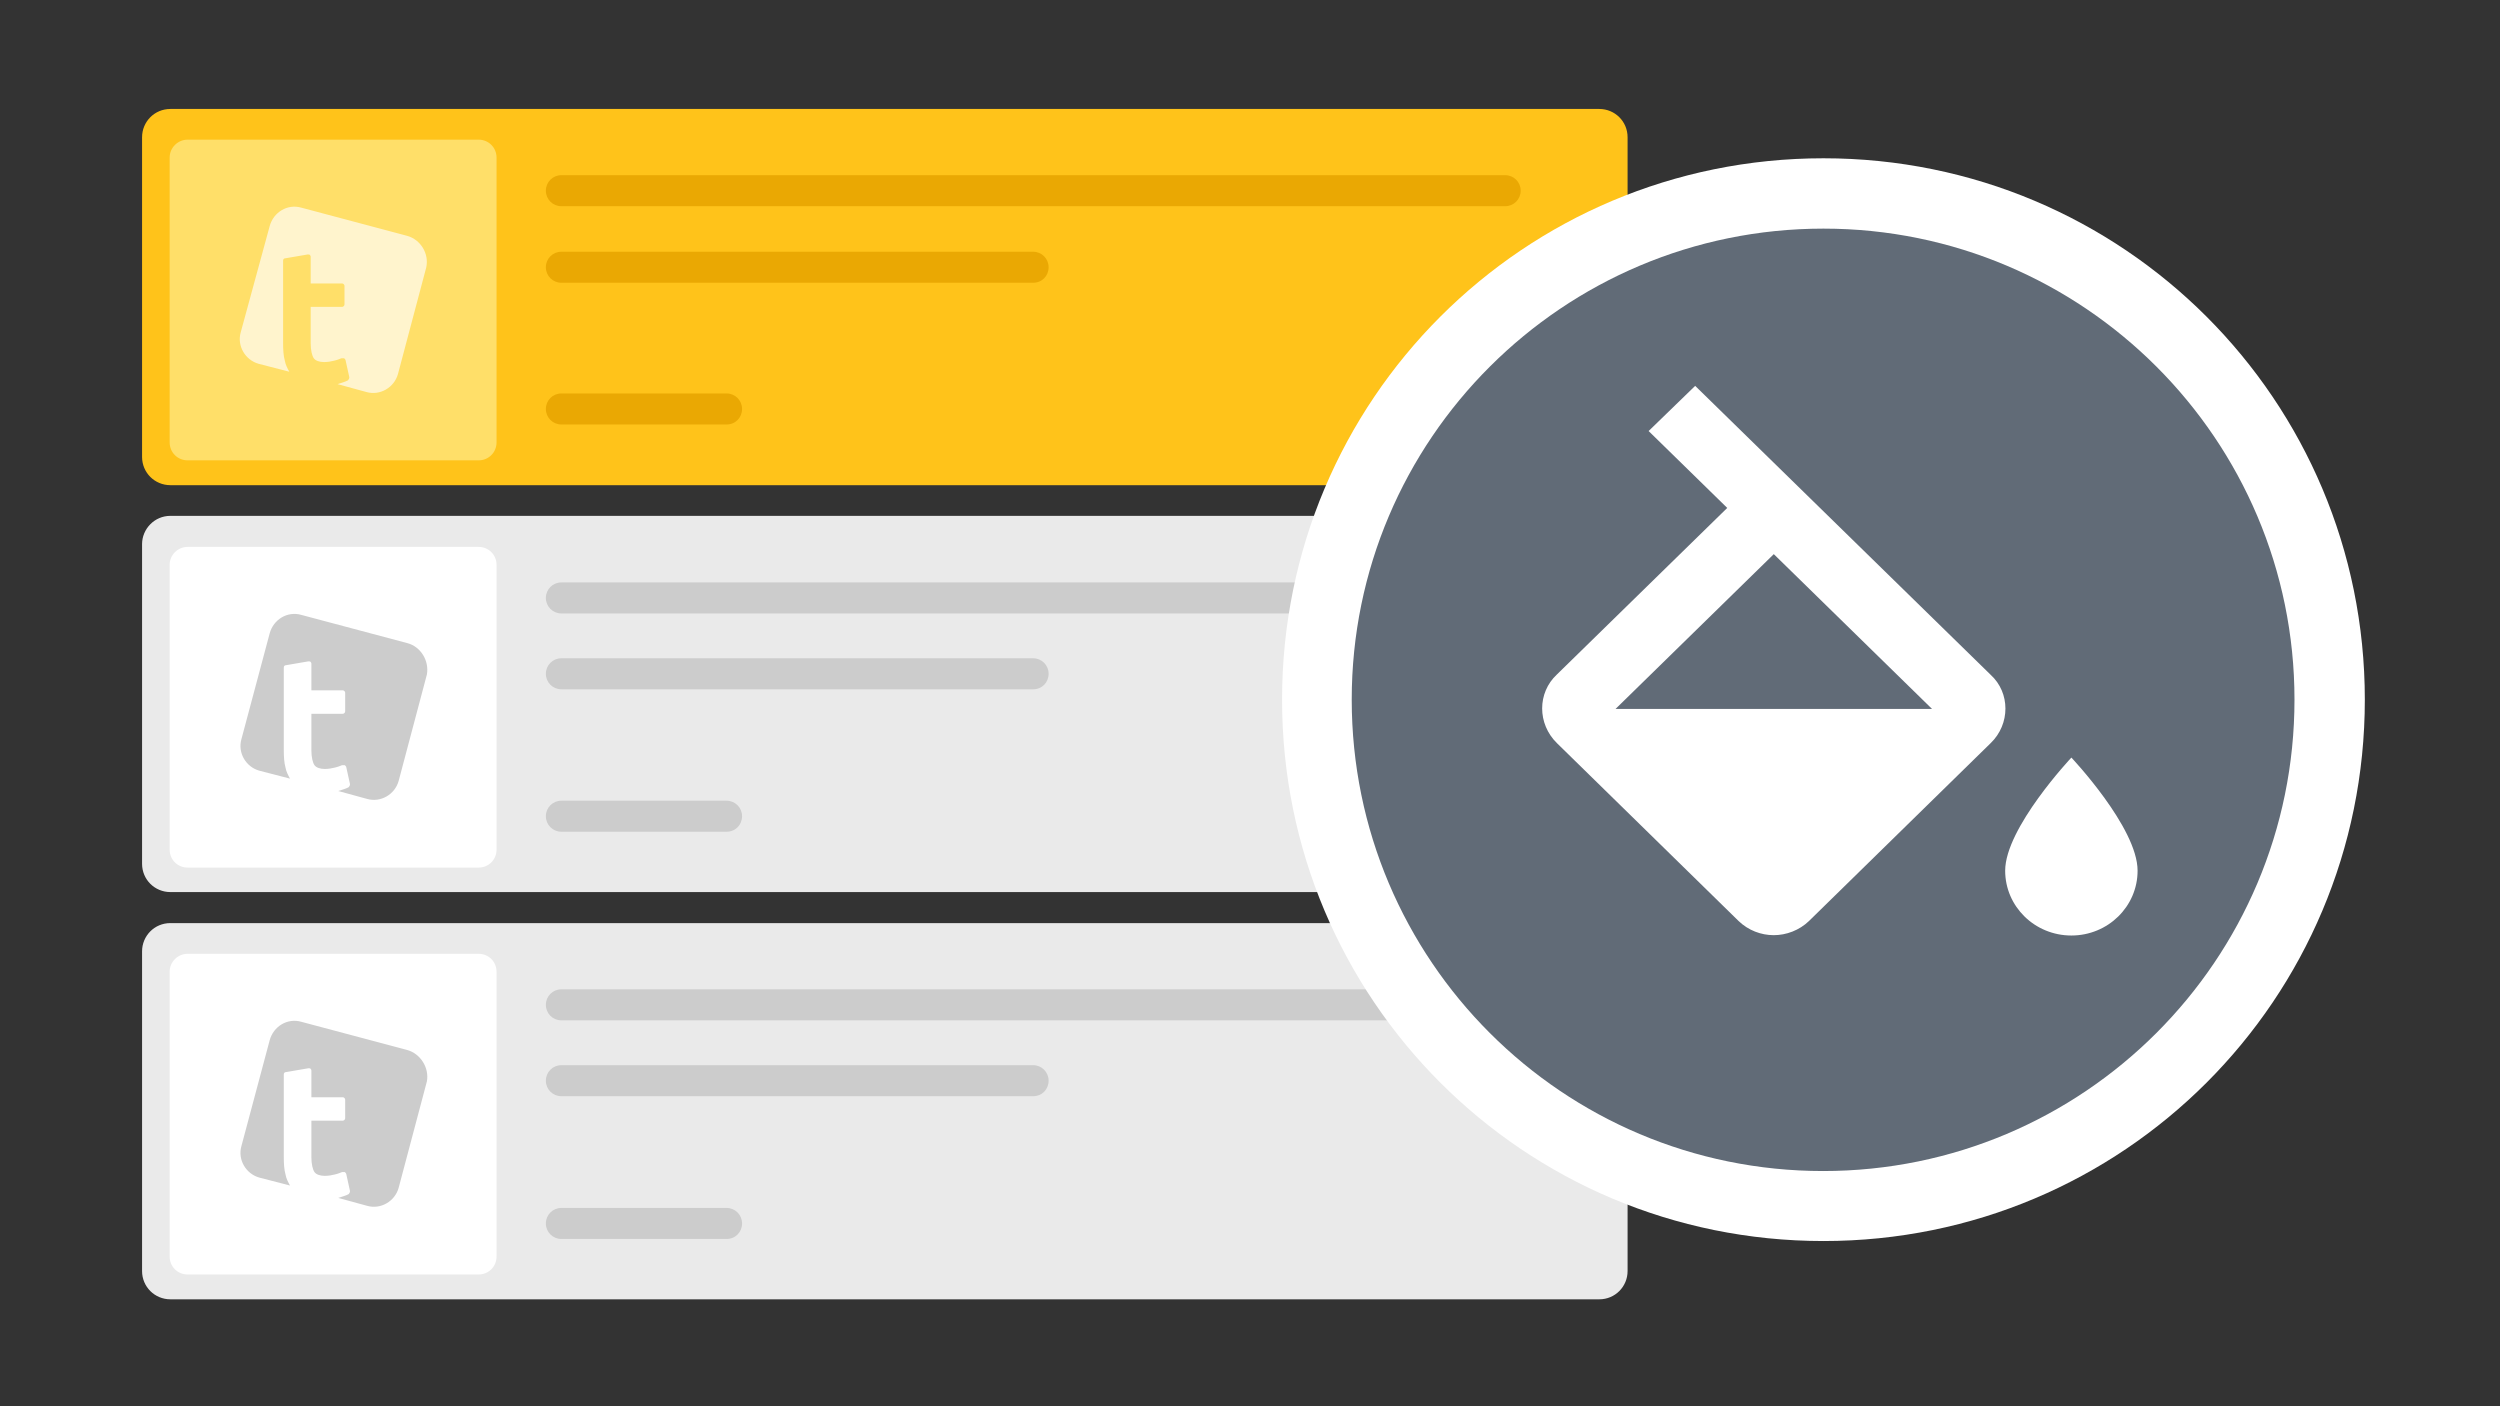 <svg version="1.1" id="Layer_1" xmlns="http://www.w3.org/2000/svg" x="0" y="0" viewBox="0 0 725 407.8" xml:space="preserve"><rect x="0" y="0" width="725" height="407.8" fill="#333333" stroke="none"/><style>.st0{fill:#eaeaea}.st1{fill:#fff}.st2{fill:#ccc}</style><path class="st0" d="M49.4 267.7h414.4c4.5 0 8.2 3.6 8.2 8.2v92.7c0 4.5-3.6 8.2-8.2 8.2H49.4c-4.5 0-8.2-3.6-8.2-8.2v-92.7c0-4.5 3.6-8.2 8.2-8.2z"/><path class="st1" d="M54.4 276.6h84.4c2.9 0 5.2 2.3 5.2 5.2v82.6c0 2.9-2.3 5.2-5.2 5.2H54.4c-2.9 0-5.2-2.3-5.2-5.2v-82.6c0-2.9 2.4-5.2 5.2-5.2z"/><g id="Artboard_7_"><path id="Fill-1_7_" class="st2" d="M118.1 304.5l-30.8-8.2c-3.9-1.1-8 1.3-9.1 5.4L70 332.4c-1.1 3.9 1.3 8 5.2 9.1l8.9 2.3c-.5-.9-1.1-2-1.3-3.2-.4-1.4-.5-3.2-.5-5v-24c0-.4.2-.7.7-.7l6.4-1.1h.2c.2 0 .4 0 .5.2.2.2.2.4.2.5v7.7h9.1c.4 0 .7.4.7.7v5.4c0 .4-.4.7-.7.7h-9.1v10.6c0 2 .4 3.6.9 4.3.5.7 1.6 1.1 3 1.1 1.1 0 2.1-.2 2.9-.4.9-.2 1.6-.5 2.1-.7h.8c.2.2.4.4.4.5l1.1 5c0 .4-.2.7-.4.9-.7.4-1.8.7-3 1.1l8.4 2.3c3.9 1.1 8-1.3 9.1-5.2l8.2-30.9c.7-3.9-1.8-8-5.7-9.1"/></g><path class="st2" d="M436.5 295.9H162.8c-2.5 0-4.5-2-4.5-4.5s2-4.5 4.5-4.5h273.7c2.5 0 4.5 2 4.5 4.5s-2 4.5-4.5 4.5zm-136.9 22H162.8c-2.5 0-4.5-2-4.5-4.5s2-4.5 4.5-4.5h136.8c2.5 0 4.5 2 4.5 4.5s-1.9 4.5-4.5 4.5zm-88.9 41.4h-47.9c-2.5 0-4.5-2-4.5-4.5s2-4.5 4.5-4.5h47.9c2.5 0 4.5 2 4.5 4.5s-1.9 4.5-4.5 4.5z"/><path class="st0" d="M49.4 149.6h414.4c4.5 0 8.2 3.6 8.2 8.2v92.7c0 4.5-3.6 8.2-8.2 8.2H49.4c-4.5 0-8.2-3.6-8.2-8.2v-92.7c0-4.4 3.6-8.2 8.2-8.2z"/><path class="st1" d="M54.4 158.6h84.4c2.9 0 5.2 2.3 5.2 5.2v82.6c0 2.9-2.3 5.2-5.2 5.2H54.4c-2.9 0-5.2-2.3-5.2-5.2v-82.6c0-2.9 2.4-5.2 5.2-5.2z"/><g id="Artboard_6_"><path id="Fill-1_6_" class="st2" d="M118.1 186.5l-30.8-8.2c-3.9-1.1-8 1.3-9.1 5.4L70 214.4c-1.1 3.9 1.3 8 5.2 9.1l8.9 2.3c-.5-.9-1.1-2-1.3-3.2-.4-1.4-.5-3.2-.5-5v-24c0-.4.2-.7.7-.7l6.4-1.1h.2c.2 0 .4 0 .5.2.2.2.2.4.2.5v7.7h9.1c.4 0 .7.4.7.7v5.4c0 .4-.4.7-.7.7h-9.1v10.6c0 2 .4 3.6.9 4.3.5.7 1.6 1.1 3 1.1 1.1 0 2.1-.2 2.9-.4.9-.2 1.6-.5 2.1-.7h.8c.2.2.4.4.4.5l1.1 5c0 .4-.2.7-.4.9-.7.4-1.8.7-3 1.1l8.4 2.3c3.9 1.1 8-1.3 9.1-5.2l8.2-30.9c.7-4-1.8-8.1-5.7-9.1"/></g><path class="st2" d="M436.5 177.9H162.8c-2.5 0-4.5-2-4.5-4.5s2-4.5 4.5-4.5h273.7c2.5 0 4.5 2 4.5 4.5s-2 4.5-4.5 4.5zm-136.9 22H162.8c-2.5 0-4.5-2-4.5-4.5s2-4.5 4.5-4.5h136.8c2.5 0 4.5 2 4.5 4.5s-1.9 4.5-4.5 4.5zm-88.9 41.3h-47.9c-2.5 0-4.5-2-4.5-4.5s2-4.5 4.5-4.5h47.9c2.5 0 4.5 2 4.5 4.5s-1.9 4.5-4.5 4.5z"/><path d="M49.4 31.6h414.4c4.5 0 8.2 3.6 8.2 8.2v92.7c0 4.5-3.6 8.2-8.2 8.2H49.4c-4.5 0-8.2-3.6-8.2-8.2V39.8c0-4.5 3.6-8.2 8.2-8.2z" fill="#ffc31a"/><path d="M54.4 40.5h84.4c2.9 0 5.2 2.3 5.2 5.2v82.6c0 2.9-2.3 5.2-5.2 5.2H54.4c-2.9 0-5.2-2.3-5.2-5.2V45.7c0-2.9 2.4-5.2 5.2-5.2z" fill="#ffdf69"/><g id="Artboard_5_"><path id="Fill-1_5_" d="M118.1 68.4l-30.8-8.2c-3.9-1.1-8 1.3-9.1 5.4l-8.4 30.8c-1.1 3.9 1.3 8 5.2 9.1l8.9 2.3c-.5-.9-1.1-2-1.3-3.2-.4-1.4-.5-3.2-.5-5v-24c0-.4.2-.7.7-.7l6.4-1.1h.2c.2 0 .4 0 .5.2.2.2.2.4.2.5v7.7h9.1c.4 0 .7.4.7.7v5.4c0 .4-.4.7-.7.7h-9.1v10.6c0 2 .4 3.6.9 4.3s1.6 1.1 3 1.1c1.1 0 2.1-.2 2.9-.4.9-.2 1.6-.5 2.1-.7h.8c.2.2.4.4.4.5l1.1 5c0 .4-.2.7-.4.9-.7.4-1.8.7-3 1.1l8.4 2.3c3.9 1.1 8-1.3 9.1-5.2l8.2-30.9c.9-4-1.6-8.1-5.5-9.2" fill="#fff4cd"/></g><path d="M436.5 59.8H162.8c-2.5 0-4.5-2-4.5-4.5s2-4.5 4.5-4.5h273.7c2.5 0 4.5 2 4.5 4.5s-2 4.5-4.5 4.5zM299.6 82H162.8c-2.5 0-4.5-2-4.5-4.5s2-4.5 4.5-4.5h136.8c2.5 0 4.5 2 4.5 4.5s-1.9 4.5-4.5 4.5zm-88.9 41.1h-47.9c-2.5 0-4.5-2-4.5-4.5s2-4.5 4.5-4.5h47.9c2.5 0 4.5 2 4.5 4.5s-1.9 4.5-4.5 4.5z" fill="#eaa803"/><g><path id="Path-Copy_4_" d="M528.8 45.9c-86.9 0-157 70.1-157 157s70.1 157 157 157 157-70.1 157-157-70.1-157-157-157z" fill-rule="evenodd" clip-rule="evenodd" fill="#fff"/><path id="Combined-Shape_1_" d="M665.4 202.9c0 75.5-61.2 136.7-136.7 136.7-75.5 0-136.7-61.2-136.7-136.7S453.3 66.3 528.8 66.3c75.4 0 136.6 61.2 136.6 136.6z" fill-rule="evenodd" clip-rule="evenodd" fill="#616b77"/><g id="format-color-fill_1_" transform="translate(8 8)"><path id="Shape_3_" class="st1" d="M592.7 211.7s-19.2 20.4-19.2 32.8c0 10.4 8.6 18.8 19.2 18.8s19.2-8.4 19.2-18.8c0-12.5-19.2-32.8-19.2-32.8zm-132.2-14.1l45.9-44.9 45.9 44.9h-91.8zm108.8-9.9l-85.7-83.8-13.5 13.1 22.8 22.3-49.4 48.3c-5.7 5.3-5.7 14.3 0 19.9l52.7 51.6c2.8 2.7 6.5 4.1 10.2 4.1 3.6 0 7.4-1.4 10.2-4.1l52.7-51.6c5.7-5.5 5.7-14.6 0-19.8z"/></g></g></svg>